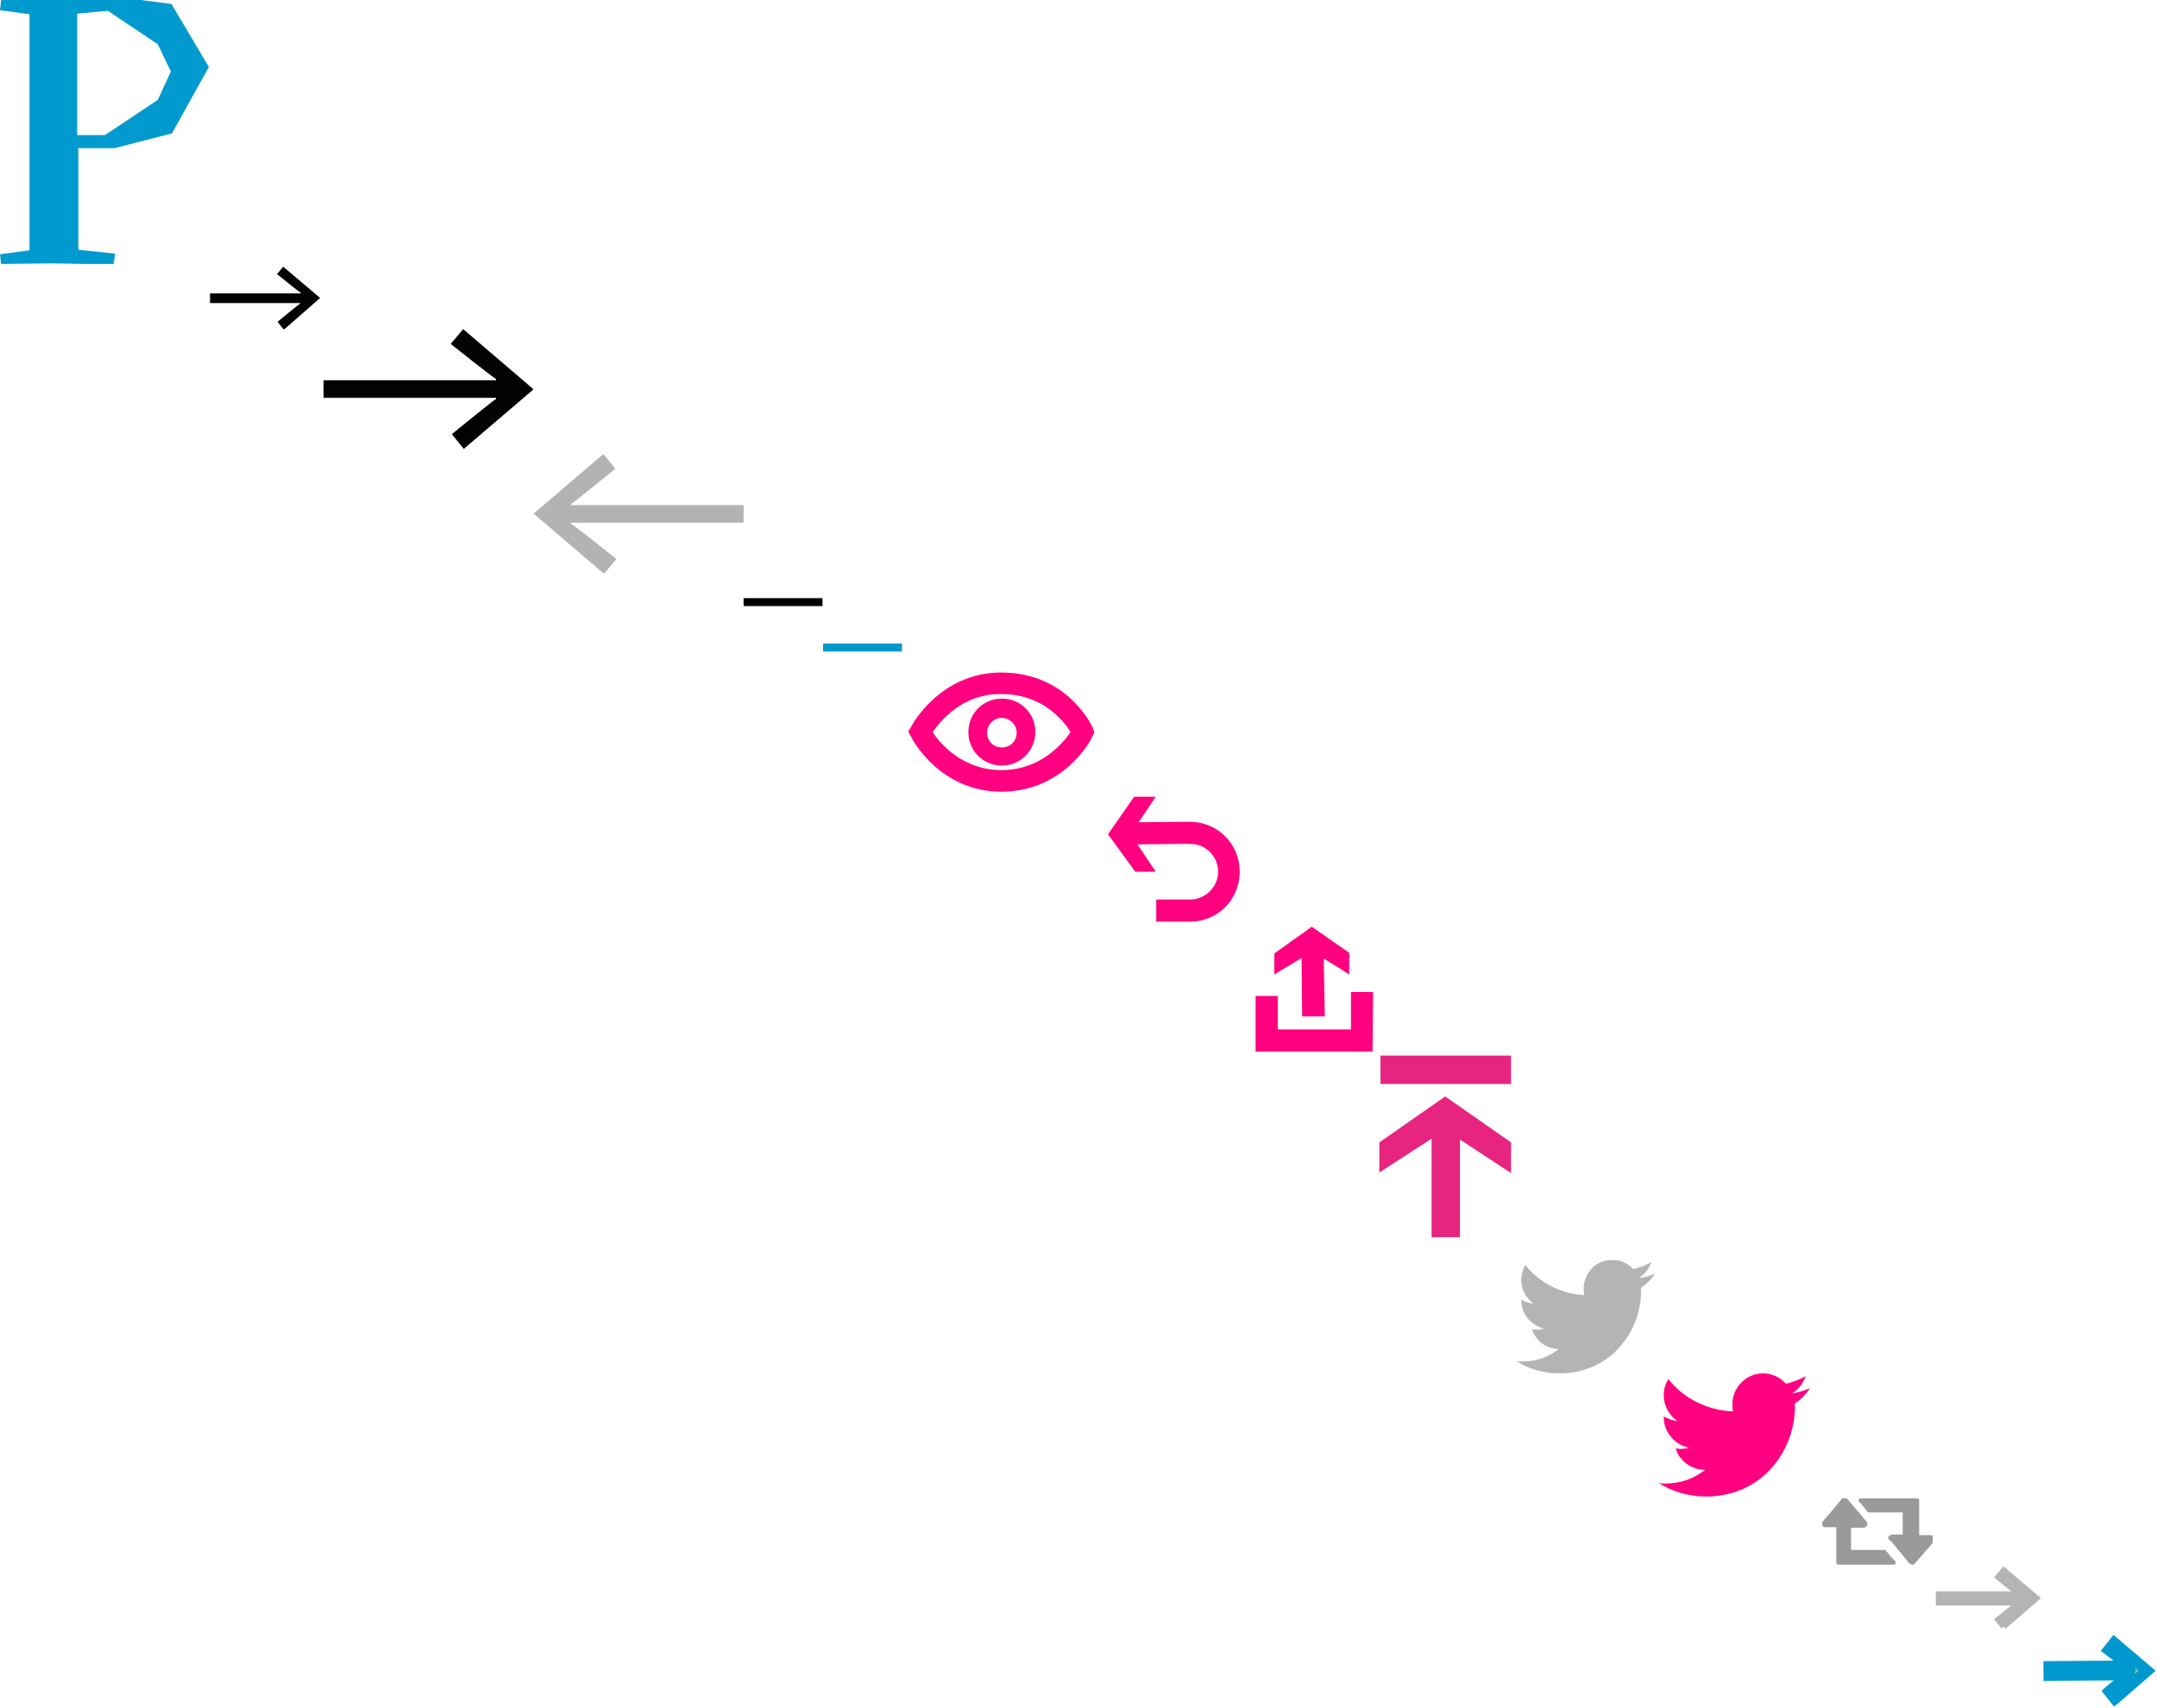 <?xml version="1.0" encoding="utf-8"?><!DOCTYPE svg PUBLIC "-//W3C//DTD SVG 1.1//EN" "http://www.w3.org/Graphics/SVG/1.1/DTD/svg11.dtd"><svg width="380" height="301" viewBox="0 0 380 301" xmlns="http://www.w3.org/2000/svg" xmlns:xlink="http://www.w3.org/1999/xlink"><svg version="1" width="37" height="46.5" viewBox="0 0 37 46.5" id="logo-p" xmlns="http://www.w3.org/2000/svg"><path d="M24.8 0l5.4.7 6.6 11.1-6.5 11.7s-7.3 1.9-10.1 2.6h-6.4V44l6.5.7-.3 1.9-10.5-.2-9.3.1-.2-1.7 5.2-.7V2.5L0 1.8.2 0h24.6zM13.7 23.8h4.8l9.3-6.2 2.3-5-2.3-4.8L19 1.9l-5.4.5v21.4z" fill="#009ACF"/></svg><svg width="19.4" height="11" viewBox="0 0 19.4 11" id="nav-arrow" x="37" y="47" xmlns="http://www.w3.org/2000/svg"><path d="M13 11.1l-1.1-1.4s4-3.3 4.1-3.3H0V4.7h16v-.1c-.1 0-4.2-3.3-4.2-3.3L12.9 0l6.5 5.5-6.4 5.6z" fill="#010202"/></svg><svg width="36.9" height="21.1" viewBox="0 0 36.9 21.1" id="nav-arrow-big" x="57" y="58" xmlns="http://www.w3.org/2000/svg"><path d="M24.7 21.1l-2.1-2.6s7.6-6.2 7.8-6.2v-.2H0V9h30.4v-.2c-.2 0-8-6.2-8-6.2L24.6 0 37 10.6 24.7 21.1z" fill="#010202"/></svg><svg id="nav-arrow-big-back" width="36.9" height="21.1" viewBox="0 0 36.9 21.1" x="94" y="80" xmlns="http://www.w3.org/2000/svg"><style>.dst0{fill:#b3b3b3}</style><path class="dst0" d="M12.3 0l2.1 2.6S6.8 8.8 6.6 8.8V9H37v3.1H6.6v.2c.2 0 8 6.2 8 6.2l-2.2 2.6L0 10.5 12.3 0z"/></svg><svg width="13.9" height="7.9" viewBox="0 0 13.9 7.9" id="nav-arrow-small" x="131" y="102" xmlns="http://www.w3.org/2000/svg"><path d="M0 3.4h13.9v1.4H0z"/></svg><svg width="13.9" height="7.9" viewBox="0 0 13.9 7.9" id="nav-arrow-small-blue" x="145" y="110" xmlns="http://www.w3.org/2000/svg"><path fill="#09C" d="M0 3.4h13.9v1.4H0z"/></svg><svg width="35.1" height="22" viewBox="0 0.9 35.1 22" id="nav-eye" x="159" y="118" xmlns="http://www.w3.org/2000/svg"><path fill="#FF0080" d="M17.4 22.4c-10.8 0-15.7-9.2-15.9-9.7l-.5-.9.5-.8c.1-.3 5.1-9.6 15.9-9.6 11.6 0 15.9 9.3 16.1 9.7l.3.9-.5.9c0 .3-4.9 9.5-15.9 9.5zM5.3 11.9c1.3 2 5.3 6.7 12.1 6.7 7 0 10.9-4.8 12.2-6.7-1.2-2-4.9-6.7-12.2-6.7-6.8-.1-10.7 4.7-12.1 6.7z"/><path fill="#FF0080" d="M17.5 17.8c-3.3 0-5.9-2.6-5.9-5.9S14.2 6 17.5 6s5.9 2.6 5.9 5.9-2.7 5.9-5.9 5.9zm0-8.4c-1.4 0-2.6 1.1-2.6 2.6s1.1 2.6 2.6 2.6 2.6-1.1 2.6-2.6-1.3-2.6-2.6-2.6z"/></svg><svg width="24" height="23" viewBox="-0.2 -0.4 24 23" id="nav-reset" x="195" y="140" xmlns="http://www.w3.org/2000/svg"><path fill="#FF0080" d="M8.4 0H4.6L0 6.6l4.8 6.6h3.6L4 6.6"/><path fill="#FF0080" d="M14.5 22h-6v-3.9h6c2.6 0 4.9-2.2 4.9-4.9s-2.2-4.9-4.9-4.9h-1.8l-9.1.1V4.5l10.8-.1c4.9 0 8.8 3.9 8.8 8.8S19.3 22 14.5 22z"/></svg><svg width="24" height="23" viewBox="-0.6 0.2 24 23" id="nav-share" x="219" y="163" xmlns="http://www.w3.org/2000/svg"><path fill="#FF0080" d="M18.1 5.1L11.5.5 4.9 5.2v3.7L9.7 6l.1 10.3h4l-.2-10.2 4.5 2.8"/><path fill="#FF0080" d="M22.2 22.5H1.6v-9.8h3.9v5.9h12.9V12h3.9"/></svg><svg width="23.3" height="36" viewBox="0 0 23.3 36" id="nav-totop" x="243" y="186" xmlns="http://www.w3.org/2000/svg"><path fill="#E72580" d="M23.2 20.7l-11.6-7.6L0 20.6v-5.3l11.6-8.1 11.6 8.1"/><path fill="#E72580" d="M9.2 11h5v21h-5zM.2 0h23v5H.2z"/></svg><svg width="24.6" height="20" viewBox="0 0 24.6 20" id="nav-twitter" x="267" y="222" xmlns="http://www.w3.org/2000/svg"><g opacity=".3"><defs><path id="ka" d="M0 0h24.6v20H0z"/></defs><clipPath id="kb"><use xlink:href="#ka" overflow="visible"/></clipPath><path d="M24.6 2.4c-.9.4-1.9.7-2.9.8 1-.6 1.8-1.6 2.2-2.8-1 .6-2.1 1-3.2 1.2C19.8.6 18.5 0 17 0c-2.8 0-5 2.3-5 5 0 .4 0 .8.1 1.2C7.9 6 4.2 4 1.7.9c-.4.8-.7 1.6-.7 2.6 0 1.8.9 3.3 2.2 4.2-.8-.1-1.5-.3-2.2-.7v.1c0 2.4 1.7 4.5 4.1 5-.4.1-.9.2-1.3.2-.3 0-.6 0-.9-.1.6 2 2.5 3.5 4.7 3.5-1.7 1.4-3.9 2.2-6.3 2.2-.4 0-.8 0-1.2-.1C2.2 19.2 4.9 20 7.7 20c9.3 0 14.4-7.7 14.4-14.4v-.7c1-.6 1.8-1.5 2.5-2.5" clip-path="url(#kb)" fill="#010202"/></g></svg><svg width="28" height="22" viewBox="2 5 28 22" id="nav-twitter-big" x="292" y="242" xmlns="http://www.w3.org/2000/svg"><defs><path id="la" d="M2 5h26.9v21.9H2z"/></defs><clipPath id="lb"><use xlink:href="#la" overflow="visible"/></clipPath><path clip-path="url(#lb)" fill="#FF0080" d="M28.9 7.6c-1 .4-2.1.8-3.2.9 1.1-.6 2-1.8 2.4-3-1.1.6-2.3 1.1-3.5 1.3-1-1.1-2.4-1.8-4-1.8-3 0-5.4 2.5-5.4 5.4 0 .4 0 .9.1 1.3-4.6-.2-8.7-2.3-11.4-5.7-.5.9-.8 1.8-.8 2.8 0 2 1 3.6 2.4 4.6-.9-.1-1.6-.4-2.4-.8v.1c0 2.6 1.9 4.9 4.5 5.4-.4.1-1 .2-1.4.2-.4 0-.6 0-1-.1.6 2.2 2.8 3.8 5.2 3.8-1.9 1.5-4.3 2.4-6.9 2.4-.4 0-.9 0-1.3-.1 2.3 1.5 5.3 2.4 8.3 2.4 10.2 0 15.7-8.4 15.7-15.7v-.7c1.1-.7 1.9-1.6 2.7-2.7"/></svg><svg width="20.8" height="11.8" viewBox="-1.1 -1.8 20.8 11.8" id="news-retweet" x="320" y="264" xmlns="http://www.w3.org/2000/svg"><g opacity=".4"><defs><path id="ma" d="M-.1-1.8h19.5V9.9H-.1z"/></defs><clipPath id="mb"><use xlink:href="#ma" overflow="visible"/></clipPath><path clip-path="url(#mb)" fill="#010202" d="M2.4 3.3h-2c-.2 0-.4-.1-.5-.4 0-.2 0-.4.1-.6C1.2 1 2.2-.3 3.3-1.6c.2-.4.7-.4 1.1 0 .4.5.8.9 1.2 1.4.7.8 1.4 1.6 2.1 2.5.4.4.1.9-.4 1.1H5v3.9H10.9c.1 0 .2 0 .2.1.5.5.8 1.1 1.3 1.5l.4.4c.1.1.1.4 0 .5 0 0-.1.1-.2.1H2.8c-.2 0-.4-.1-.4-.4v-.2-6z"/><g><defs><path id="mc" d="M-.1-1.8h19.5V9.9H-.1z"/></defs><clipPath id="md"><use xlink:href="#mc" overflow="visible"/></clipPath><path clip-path="url(#md)" fill="#010202" d="M14.1 4.7v-4H8.3c-.1 0-.2 0-.4-.1C7.5.1 7-.6 6.4-1.2c0-.1-.1-.1-.1-.2 0-.2.2-.4.4-.4H16.6c.1 0 .2.1.4.2v6.3h2c.4 0 .6.2.7.5.1.2 0 .5-.1.6-.5.5-.8 1.1-1.3 1.5-.7.8-1.3 1.6-2 2.3-.2.4-.7.4-1.1 0C14.1 8.3 13.1 7 12 5.7c-.5-.2-.5-.6-.4-.7.1-.2.4-.4.6-.4h1.9v.1z"/></g></g></svg><svg width="18.5" height="11.3" viewBox="0 0 18.5 11.3" id="news-topost" x="341" y="276" xmlns="http://www.w3.org/2000/svg"><g opacity=".3"><defs><path id="na" d="M0 0h18.5v11.3H0z"/></defs><clipPath id="nb"><use xlink:href="#na" overflow="visible"/></clipPath><path d="M12 10.6l-1-1.2s3.6-2.9 3.7-2.9v-.1H.5V4.9h14.2v-.1c-.1 0-3.7-2.9-3.7-2.9l1-1.2 5.8 4.9-5.8 5z" clip-path="url(#nb)" fill="#010202"/><defs><path id="nc" d="M0 0h18.5v11.3H0z"/></defs><clipPath id="nd"><use xlink:href="#nc" overflow="visible"/></clipPath><path d="M12 10.6l-1-1.2s3.6-2.9 3.7-2.9v-.1H.5V4.9h14.2v-.1c-.1 0-3.7-2.9-3.7-2.9l1-1.2 5.8 4.9-5.8 5z" clip-path="url(#nd)" fill="none" stroke="#010202" stroke-miterlimit="10"/></g></svg><svg id="news-topost-new" width="19.9" height="12.8" viewBox="0 0 19.9 12.8" x="360" y="288" xmlns="http://www.w3.org/2000/svg"><style>.ost0,.ost1,.ost2{clip-path:url(#oSVGID_2_);fill:#b2b2b2}.ost1,.ost2{fill:#0099cf}.ost2{fill:none;stroke:#0099cf;stroke-miterlimit:10}</style><defs><path id="oSVGID_1_" transform="matrix(1 -.006 .006 1 -.038 .059)" d="M0 .1h19.8v12.7H0z"/></defs><clipPath id="oSVGID_2_"><use xlink:href="#oSVGID_1_" overflow="visible"/></clipPath><path class="ost0" d="M12.5 2.2l-.3.4c.3.2.6.5 1 .8.7.6 1.6 1.2 2 1.6.1 0 .1.1.2.1h.4v1.1H1.5v.5l14.2-.1v1.1h-.3c-.1.1-.2.2-.4.3-.3.3-.8.6-1.2 1-.5.4-1.1.9-1.4 1.1l.3.4 4.9-4.2-5.1-4.1z"/><path class="ost1" d="M12.4.8l-1.6 2 .4.3L13 4.5c.3.2.6.4.8.6L.5 5.2v2.5l13.3-.1c-1.1.9-2.6 2.1-2.6 2.1l-.3.3 1.6 2 .4-.3L19 6.4 12.4.8zm-.2 1.8l.3-.4 5 4.2-4.9 4.2-.3-.4c.3-.3.9-.7 1.4-1.1.4-.4.9-.7 1.2-1 .2-.1.3-.2.4-.3h.3V6.7H1.5v-.5l14.2-.1V5h-.4s-.1-.1-.2-.1c-.4-.3-1.3-1-2-1.6-.3-.2-.6-.5-.9-.7"/><path class="ost2" d="M12.4.8l-1.6 2 .4.3L13 4.5c.3.2.6.4.8.6L.5 5.2v2.5l13.3-.1c-1.1.9-2.6 2.1-2.6 2.1l-.3.3 1.6 2 .4-.3L19 6.4 12.4.8zm-.2 1.8l.3-.4 5 4.2-4.9 4.2-.3-.4c.3-.3.9-.7 1.4-1.1.4-.4.9-.7 1.2-1 .2-.1.3-.2.4-.3h.3V6.7H1.5v-.5l14.2-.1V5h-.4s-.1-.1-.2-.1c-.4-.3-1.3-1-2-1.6-.3-.2-.6-.5-.9-.7"/></svg></svg>